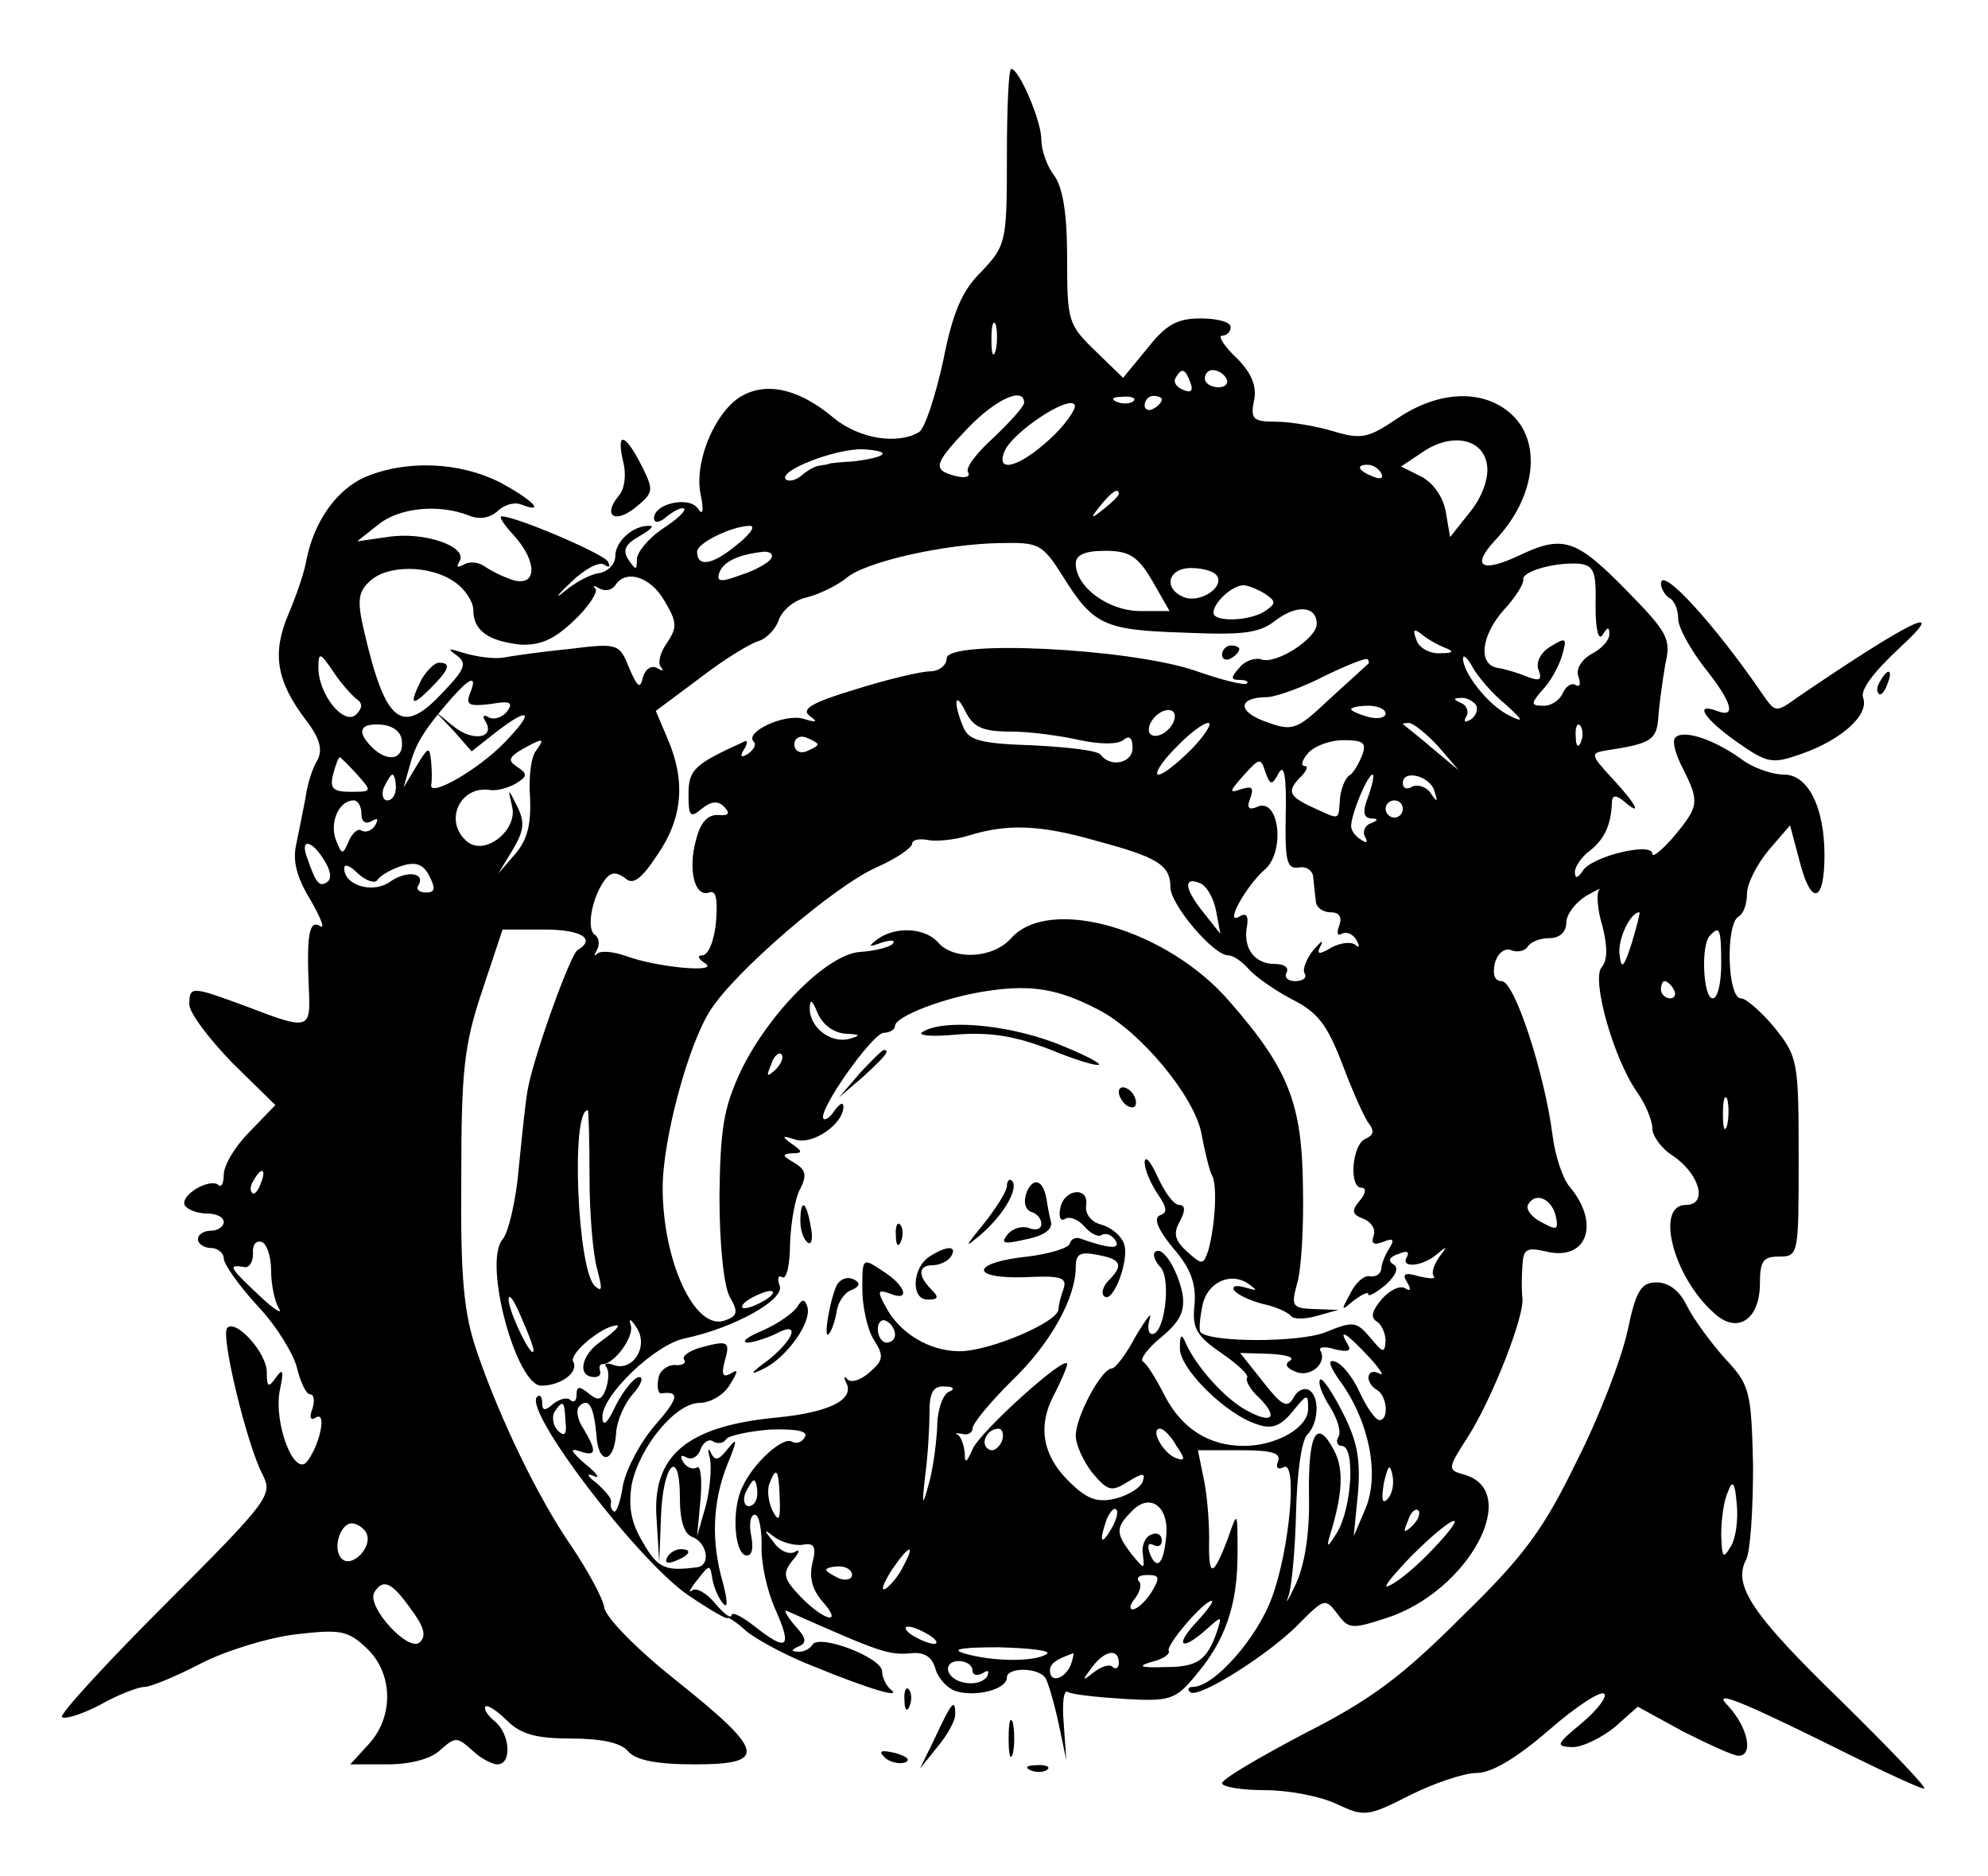 <?xml version="1.0" standalone="no"?>
<!DOCTYPE svg PUBLIC "-//W3C//DTD SVG 20010904//EN"
 "http://www.w3.org/TR/2001/REC-SVG-20010904/DTD/svg10.dtd">
<svg version="1.0" xmlns="http://www.w3.org/2000/svg"
 width="231pt" height="218pt" viewBox="0 0 231 218"
 preserveAspectRatio="xMidYMid meet">

<g transform="translate(0,218) scale(0.1,-0.1)"
fill="#000000" stroke="none">
<path d="M1170 1998 c0 -99 -1 -103 -29 -133 -23 -22 -34 -48 -45 -104 -9 -41
-21 -78 -28 -83 -25 -15 -70 -8 -100 17 -37 31 -73 41 -102 27 -32 -14 -60
-76 -52 -116 4 -19 3 -26 -3 -17 -10 15 -51 6 -51 -11 0 -6 6 -6 15 2 9 7 17
11 20 9 2 -3 -9 -13 -26 -24 -16 -11 -29 -27 -29 -35 0 -13 -1 -13 -10 0 -7
11 -3 18 13 27 12 7 18 12 12 12 -19 1 -40 -18 -40 -35 0 -9 -8 -18 -19 -20
-10 -1 -28 -11 -40 -21 -12 -10 -9 -5 7 10 15 15 33 25 39 21 6 -4 8 -3 4 4
-6 9 -106 52 -123 52 -4 0 3 -10 14 -22 28 -31 27 -60 -1 -52 -12 4 -26 11
-33 16 -7 5 -18 6 -24 2 -8 -4 -9 -3 -5 4 10 17 -42 35 -84 28 l-35 -5 24 19
c24 20 70 25 106 11 12 -5 24 -3 33 5 7 7 19 11 27 8 31 -12 13 6 -25 26 -46
23 -107 26 -155 6 -33 -14 -60 -51 -69 -97 -2 -13 -12 -42 -21 -63 -19 -45
-14 -77 20 -122 17 -22 20 -35 14 -47 -6 -9 -12 -29 -14 -44 -3 -16 -8 -40
-11 -55 -4 -19 1 -38 17 -64 12 -21 17 -34 11 -30 -13 8 -16 -11 -13 -76 2
-44 -1 -45 -71 -18 -65 24 -68 25 -68 3 0 -10 23 -40 50 -68 l50 -49 -30 -31
c-17 -17 -30 -39 -30 -50 0 -10 -3 -15 -6 -12 -10 9 -46 -12 -39 -24 4 -5 15
-9 26 -9 10 0 19 -4 19 -10 0 -5 -7 -10 -15 -10 -8 0 -15 -4 -15 -10 0 -5 7
-10 15 -10 8 0 15 -6 15 -12 0 -7 18 -32 39 -55 22 -23 42 -56 46 -72 4 -17
11 -31 15 -31 5 0 6 -7 3 -17 -4 -10 -2 -14 4 -10 13 8 5 -31 -10 -51 -15 -19
-39 44 -32 82 5 23 4 27 -4 16 -9 -13 -11 -12 -11 6 0 22 -36 62 -46 51 -8 -8
23 -136 41 -170 12 -24 9 -29 -113 -151 -69 -69 -123 -128 -120 -131 3 -3 23
3 44 14 21 12 45 21 52 21 7 0 36 12 65 27 29 15 78 30 110 34 52 6 61 5 83
-16 31 -29 32 -80 2 -112 l-21 -23 43 0 c26 0 51 6 62 17 17 15 19 15 36 0 10
-10 24 -17 30 -17 17 0 15 35 -3 50 -9 7 -13 15 -11 17 2 3 14 -5 25 -16 16
-16 34 -21 75 -21 35 0 58 -5 66 -15 9 -10 32 -15 77 -15 86 0 82 15 -22 98
-44 35 -82 73 -83 85 -2 11 -19 42 -37 69 -39 56 -84 149 -111 228 -15 44 -19
84 -18 200 0 125 3 155 24 218 l24 72 48 0 c44 0 61 -11 39 -24 -8 -5 -48
-115 -57 -158 -3 -13 -7 -54 -11 -93 -3 -38 -12 -77 -19 -85 -23 -27 16 -170
45 -170 23 0 44 16 37 28 -5 9 34 42 51 42 4 0 -4 -8 -18 -18 -24 -16 -29 -42
-8 -42 5 0 8 3 6 8 -1 4 0 7 3 7 14 0 37 32 33 45 -3 9 0 8 7 -3 14 -22 -5
-51 -27 -43 -8 3 -12 2 -8 -3 3 -5 2 -16 -1 -25 -5 -13 -9 -14 -20 -5 -11 9
-14 8 -14 -1 0 -8 -3 -10 -7 -7 -3 4 -12 2 -20 -4 -10 -9 -13 -8 -13 1 0 8 -3
10 -6 7 -16 -16 116 -189 175 -230 25 -17 46 -29 46 -27 0 2 10 -4 22 -15 12
-10 47 -29 78 -41 66 -27 104 -38 90 -27 -5 4 -10 14 -10 21 0 16 -73 44 -81
31 -3 -5 -11 -9 -17 -8 -8 0 -8 2 1 6 10 4 9 10 -5 25 -10 12 -13 19 -8 16
108 -48 117 -51 143 -49 16 2 25 -4 29 -18 3 -11 14 -23 24 -26 23 -7 59 2 59
16 0 12 37 12 45 -1 3 -5 10 -29 15 -52 l9 -43 -3 43 c-2 23 0 40 5 36 5 -3
35 -6 66 -8 52 -3 59 -1 82 27 35 41 49 82 49 142 0 50 0 50 -11 18 -18 -47
-23 -47 -22 0 0 23 -3 56 -7 72 l-6 30 49 0 c36 0 48 -3 44 -13 -3 -7 0 -10 6
-7 17 11 8 -94 -13 -151 -17 -47 -67 -104 -92 -104 -5 0 -7 -3 -3 -6 8 -9 94
45 128 81 28 28 29 28 43 10 13 -18 17 -18 57 -5 96 31 159 149 89 167 -18 5
-18 7 6 44 28 44 66 141 63 161 -1 7 -1 24 0 37 1 20 5 22 27 17 48 -12 64 32
28 75 -8 9 -17 36 -20 60 -9 71 -44 179 -59 179 -8 0 -11 7 -8 21 3 11 11 18
19 15 7 -3 16 -1 19 4 4 6 15 10 26 10 11 0 19 7 19 18 0 9 10 23 23 31 12 7
19 10 15 7 -3 -4 -2 -23 4 -42 6 -24 6 -40 -1 -48 -12 -14 14 -107 42 -146 9
-13 17 -32 17 -41 0 -9 11 -24 24 -32 31 -21 41 -57 15 -57 -36 0 -15 -83 32
-125 27 -26 54 -9 54 34 0 26 4 31 22 31 23 0 23 2 23 116 0 111 -1 116 -28
150 -15 18 -33 34 -39 34 -16 0 -18 86 -3 95 6 3 10 15 10 27 0 11 11 33 25
50 l25 29 12 -45 c13 -49 28 -44 28 10 0 56 -19 94 -47 94 -14 0 -37 8 -51 19
-34 24 -69 34 -76 23 -3 -5 2 -21 10 -36 19 -38 18 -43 -11 -78 -14 -16 -25
-25 -25 -20 0 14 -71 -3 -81 -20 -6 -9 -9 -9 -9 -1 0 6 8 18 18 25 16 13 24
29 25 55 0 9 4 10 14 2 22 -19 15 -4 -14 27 -25 27 -25 29 -7 32 53 8 59 12
61 39 1 15 5 43 8 61 7 30 3 37 -46 87 -58 59 -73 64 -125 39 -43 -20 -55 -12
-26 19 46 49 54 112 19 145 -32 30 -84 29 -133 -4 -34 -23 -42 -25 -75 -15
-20 6 -50 11 -66 11 -27 0 -30 3 -26 24 4 17 -3 33 -20 50 -15 14 -22 26 -17
26 6 0 10 5 10 10 0 6 -16 10 -35 10 -27 0 -40 -7 -62 -35 l-28 -34 -32 31
c-32 31 -33 35 -33 108 0 52 -5 82 -15 96 -8 10 -15 29 -15 42 0 22 -26 82
-35 82 -3 0 -5 -46 -5 -102z m-13 -225 c-3 -10 -5 -4 -5 12 0 17 2 24 5 18 2
-7 2 -21 0 -30z m226 -37 c4 -10 1 -13 -8 -9 -8 3 -12 9 -9 14 7 12 11 11 17
-5z m42 4 c3 -5 -1 -10 -9 -10 -9 0 -16 5 -16 10 0 6 4 10 9 10 6 0 13 -4 16
-10z m-235 -28 c0 -4 -16 -22 -35 -40 -20 -18 -34 -36 -30 -41 3 -5 -4 -7 -15
-4 -27 7 -25 14 15 56 33 34 65 48 65 29z m29 -43 c-35 -32 -62 -39 -52 -14 8
22 77 68 82 54 1 -5 -12 -24 -30 -40z m98 45 c-3 -3 -12 -4 -19 -1 -8 3 -5 6
6 6 11 1 17 -2 13 -5z m33 2 c0 -3 -4 -8 -10 -11 -5 -3 -10 -1 -10 4 0 6 5 11
10 11 6 0 10 -2 10 -4z m378 -77 c2 -15 -6 -37 -20 -54 l-23 -29 -5 29 c-3 18
-15 34 -28 41 l-24 12 24 16 c34 24 72 17 76 -15z m-703 13 c-2 -3 -17 -6 -32
-8 -16 -1 -29 -2 -30 -3 -2 -1 -6 -1 -10 -2 -5 0 -14 -5 -21 -11 -7 -6 -15 -8
-19 -5 -9 10 58 36 90 35 15 -1 25 -3 22 -6z m580 -22 c3 -6 -1 -7 -9 -4 -18
7 -21 14 -7 14 6 0 13 -4 16 -10z m-305 -24 c0 -2 -8 -10 -17 -17 -16 -13 -17
-12 -4 4 13 16 21 21 21 13z m-445 -60 c-28 -23 -45 -25 -45 -7 0 10 39 29 60
30 9 1 3 -9 -15 -23z m379 -34 c36 -58 48 -64 140 -67 70 -3 89 -1 108 14 25
19 48 17 48 -4 0 -17 -48 -48 -65 -41 -7 2 -19 -2 -25 -10 -10 -11 -10 -14 0
-14 8 0 11 -2 9 -4 -2 -3 -30 4 -61 15 -78 26 -288 36 -288 14 0 -8 -9 -15
-19 -15 -10 0 -49 -9 -87 -21 -50 -15 -64 -23 -53 -31 10 -7 8 -8 -8 -3 -22 6
-69 -16 -57 -27 3 -3 0 -9 -7 -14 -8 -5 -10 -3 -4 6 4 7 4 11 -1 8 -57 -26
-64 -32 -64 -61 0 -25 2 -28 15 -17 11 9 19 10 26 3 8 -8 6 -11 -6 -10 -12 1
-21 -8 -26 -28 -10 -35 -2 -68 15 -62 8 3 10 -7 8 -34 -2 -22 -9 -39 -16 -39
-6 0 -5 -4 3 -9 19 -12 -56 -5 -91 8 -14 5 -29 7 -34 3 -4 -4 -4 -2 0 5 3 6 2
14 -3 17 -10 7 -3 44 12 64 7 9 13 9 23 2 9 -9 19 -2 38 27 29 42 33 85 12
134 l-14 33 51 38 c27 21 58 40 68 43 10 3 21 15 24 25 4 11 18 23 33 26 15 4
35 14 45 22 21 19 114 40 179 41 45 1 49 -1 72 -37z m-338 19 c-3 -5 -19 -14
-35 -19 -24 -9 -29 -8 -25 3 5 13 23 21 52 24 7 0 11 -3 8 -8z m443 -26 l20
-35 -34 0 c-37 0 -75 28 -75 55 0 10 10 15 34 15 28 0 38 -6 55 -35z m515 -29
c0 -26 3 -41 8 -34 6 10 8 10 8 1 0 -7 -9 -17 -21 -23 -12 -7 -18 -18 -15 -26
3 -8 2 -13 -3 -10 -5 3 -11 -1 -15 -9 -3 -8 -13 -15 -22 -15 -15 0 -16 2 -2
18 9 9 19 27 23 40 6 21 5 22 -13 11 -12 -7 -18 -19 -14 -28 4 -11 1 -13 -14
-7 -10 4 -26 9 -34 10 -23 4 -19 38 8 68 13 14 23 30 22 35 -1 9 36 20 65 18
17 -2 20 -9 19 -49z m-1326 28 c12 -8 22 -23 22 -33 0 -24 18 -36 55 -40 23
-1 39 6 62 28 17 16 28 33 25 37 -4 4 -2 4 5 0 6 -3 14 -2 18 4 12 19 41 10
57 -18 15 -25 15 -31 3 -49 -8 -11 -11 -24 -7 -28 4 -5 2 -5 -5 -1 -6 3 -13
-1 -16 -11 -3 -14 -6 -12 -16 11 -11 28 -13 29 -69 22 -31 -3 -66 -8 -77 -10
-11 -2 -31 1 -45 5 -19 6 -21 6 -10 -2 13 -9 11 -16 -15 -43 -48 -52 -67 -37
-92 71 -8 34 -7 45 6 57 20 20 70 20 99 0z m886 7 c9 -13 -19 -32 -38 -25 -25
10 -19 34 8 34 14 0 27 -4 30 -9z m56 -21 c13 -9 13 -11 0 -20 -18 -12 -60
-13 -60 -2 0 12 22 32 35 32 5 0 17 -5 25 -10z m210 -63 c10 -4 8 -6 -6 -6
-12 -1 -25 6 -28 15 -5 13 -3 14 6 7 7 -6 20 -13 28 -16z m-1266 -59 c8 -5 7
-11 0 -18 -14 -14 -44 23 -44 54 0 19 2 18 17 -4 9 -14 22 -28 27 -32z m1175
40 c-2 -2 -22 -20 -45 -41 -37 -35 -42 -37 -72 -26 -35 12 -34 29 1 29 12 1
42 12 67 25 25 12 47 21 49 19 2 -2 2 -5 0 -6z m160 -46 c22 -20 22 -22 4 -13
-24 12 -53 49 -53 66 0 5 5 1 11 -10 6 -11 23 -31 38 -43z m-1203 12 c-5 -13
-1 -15 24 -12 23 4 27 2 19 -9 -6 -7 -16 -10 -22 -6 -5 3 -7 1 -3 -5 12 -20
-15 -24 -37 -6 l-22 18 22 -23 21 -24 28 22 c40 31 46 25 10 -12 -30 -31 -87
-64 -85 -49 1 4 1 16 0 27 -2 18 -3 18 -17 -5 l-15 -25 7 25 c7 26 16 41 48
78 23 26 31 28 22 6z m628 -44 c23 0 59 -5 81 -10 23 -5 44 -5 50 0 7 6 11 3
11 -9 0 -18 -26 -23 -37 -8 -3 5 -39 9 -79 11 -62 2 -75 6 -81 22 -12 29 -9
42 3 17 9 -18 20 -23 52 -23z m541 31 c3 -5 0 -13 -6 -17 -7 -4 -9 -3 -5 4 3
5 0 13 -6 15 -9 4 -10 6 -1 6 6 1 14 -3 18 -8z m-356 -27 c-6 -7 -15 -11 -21
-8 -5 3 -4 12 3 20 6 7 15 11 21 8 5 -3 4 -12 -3 -20z m251 17 c0 -5 -9 -7
-20 -4 -11 3 -20 7 -20 9 0 2 9 4 20 4 11 0 20 -4 20 -9z m-1143 -33 c2 -21
-17 -24 -35 -6 -18 18 -14 28 11 26 14 -1 24 -9 24 -20z m918 -8 c-16 -16 -33
-30 -39 -30 -5 0 3 14 19 30 16 17 33 30 39 30 5 0 -3 -13 -19 -30z m286 3
l24 -28 -30 25 c-16 14 -32 26 -34 28 -2 1 0 2 6 2 5 0 20 -12 34 -27z m166 5
c-3 -8 -6 -5 -6 6 -1 11 2 17 5 13 3 -3 4 -12 1 -19z m-887 -3 c0 -2 -6 -5
-13 -8 -8 -3 -14 1 -14 8 0 7 6 11 14 8 7 -3 13 -6 13 -8z m-327 -7 c-6 -7 -9
-32 -7 -56 1 -30 -3 -48 -18 -65 l-19 -22 17 28 c13 22 14 32 5 50 -11 22 -11
22 -6 0 7 -27 -31 -58 -52 -41 -28 23 -9 66 27 60 8 -1 22 3 30 8 13 8 13 11
1 19 -11 7 -10 11 5 20 25 14 28 14 17 -1z m960 -5 c-4 -10 -10 -21 -15 -24
-5 -3 -10 -16 -11 -27 -2 -26 1 -25 -32 -10 -28 13 -30 19 -13 36 7 7 8 12 4
12 -5 0 -3 7 4 15 7 8 25 15 41 15 23 0 27 -3 22 -17z m-1168 -23 c18 -20 17
-20 -8 -20 -20 0 -24 4 -20 20 3 11 6 20 8 20 1 0 10 -9 20 -20z m1071 2 c6
11 9 -4 8 -48 -1 -54 1 -64 15 -62 9 2 17 -4 17 -12 1 -8 2 -21 3 -27 0 -7 8
-13 17 -13 10 0 14 -5 10 -16 -3 -8 -2 -12 3 -9 5 3 13 0 17 -7 4 -7 4 -10 -1
-6 -4 4 -17 3 -28 -3 -15 -9 -18 -8 -12 3 3 7 0 4 -9 -6 -8 -10 -13 -23 -10
-27 3 -5 -2 -9 -11 -9 -9 0 -13 5 -10 10 3 6 -3 10 -14 10 -23 0 -37 18 -32
44 2 12 -1 16 -9 11 -18 -11 8 36 30 55 23 20 17 82 -8 73 -11 -5 -14 -2 -9
10 4 12 2 14 -11 10 -14 -5 -14 -3 3 16 18 20 20 21 25 5 6 -17 8 -17 16 -2z
m-1026 -17 c0 -8 -4 -15 -10 -15 -5 0 -7 7 -4 15 4 8 8 15 10 15 2 0 4 -7 4
-15z m1130 -10 c-7 -18 -6 -25 3 -26 9 0 9 -2 -1 -6 -6 -2 -9 -10 -6 -15 4 -7
2 -8 -4 -4 -7 4 -12 11 -12 16 0 14 19 60 25 60 2 0 0 -11 -5 -25z m77 5 c4
-12 3 -13 -5 -1 -5 7 -15 10 -21 7 -6 -4 -11 -2 -11 4 0 17 33 8 37 -10z
m-1247 -26 c0 -9 5 -12 12 -8 7 4 8 3 4 -5 -4 -6 -11 -9 -16 -6 -4 3 -11 -3
-15 -13 -7 -16 -8 -15 -15 3 -7 20 4 45 21 45 5 0 9 -7 9 -16z m1210 6 c0 -5
-4 -10 -10 -10 -5 0 -10 5 -10 10 0 6 5 10 10 10 6 0 10 -4 10 -10z m-356 -37
c71 -19 86 -28 86 -54 0 -20 50 -79 67 -79 6 0 16 -7 24 -16 7 -8 29 -24 50
-35 30 -15 41 -29 59 -76 12 -32 26 -63 31 -69 6 -8 5 -13 -4 -17 -16 -6 -20
-57 -5 -57 6 0 5 -7 -2 -15 -10 -12 -9 -16 4 -21 10 -4 15 -13 12 -20 -3 -9 0
-11 11 -7 12 5 14 3 7 -8 -5 -8 -9 -18 -9 -24 -1 -5 -6 -9 -13 -8 -6 2 -17 -7
-23 -20 -11 -20 -11 -21 4 -8 10 7 17 11 17 7 0 -3 9 2 20 11 12 11 16 20 9
24 -7 4 -4 9 6 12 9 4 13 3 10 -3 -9 -14 18 -12 35 3 12 10 12 9 2 -4 -6 -9
-9 -18 -6 -22 3 -3 -4 -3 -17 0 -17 5 -20 3 -14 -7 5 -8 4 -11 -2 -7 -6 4 -18
-2 -27 -12 -11 -13 -14 -21 -7 -26 6 -3 11 -14 11 -23 -1 -15 -3 -14 -18 4
-16 19 -20 19 -52 6 -30 -12 -133 -12 -145 0 -2 2 -1 15 2 30 5 28 33 41 54
26 11 -8 10 -8 -4 -4 -10 3 -16 2 -13 -3 3 -5 18 -12 33 -16 15 -3 30 -10 33
-14 3 -4 16 -4 30 0 l25 7 -28 1 c-25 1 -27 3 -20 29 5 15 8 65 7 112 -1 97
-16 137 -85 216 -72 84 -209 124 -254 74 -21 -24 -67 -26 -85 -5 -15 17 -49
19 -70 4 -12 -9 -11 -10 5 -4 11 3 16 3 12 -2 -5 -4 -21 -8 -37 -9 -38 -2
-106 -70 -139 -138 -20 -43 -24 -66 -25 -146 0 -56 5 -104 12 -117 10 -17 9
-22 -5 -27 -35 -14 -73 68 -73 154 0 56 30 168 56 207 29 45 143 143 192 165
23 10 42 23 42 28 0 4 8 6 18 4 9 -2 31 0 47 5 45 14 83 13 149 -6z m-897 -23
c7 -11 9 -21 3 -25 -9 -6 -13 -1 -23 28 -9 23 5 22 20 -3z m62 -22 c3 5 16 12
28 16 16 5 25 2 32 -12 7 -14 7 -19 -4 -19 -8 0 -12 4 -9 8 9 15 -13 18 -32 5
-20 -15 -54 -5 -54 15 0 6 7 3 16 -6 10 -9 20 -12 23 -7z m974 -36 l5 -27 -19
24 c-22 27 -25 43 -5 35 8 -3 16 -17 19 -32z m483 -38 c-9 -28 -12 -31 -14
-14 -3 17 12 50 23 50 1 0 -3 -16 -9 -36z m104 -24 c0 -22 -4 -40 -10 -40 -11
0 -14 63 -3 73 11 12 13 8 13 -33z m-724 -53 c49 -25 112 -101 120 -144 4 -21
9 -42 12 -48 7 -11 4 -59 -4 -88 -6 -17 -7 -17 -25 -1 -14 13 -16 21 -8 35 7
13 6 19 -1 19 -6 0 -17 15 -25 33 -8 17 -14 25 -15 17 0 -9 7 -25 15 -37 11
-16 12 -22 3 -25 -8 -3 -3 -16 15 -38 21 -24 27 -42 25 -66 -3 -27 2 -36 31
-56 19 -13 33 -26 30 -29 -2 -3 4 -14 14 -23 23 -23 15 -31 -14 -15 -25 13
-59 51 -71 78 -5 12 -7 11 -7 -5 -1 -24 54 -78 90 -89 17 -6 27 -2 41 15 17
21 18 21 18 3 0 -22 -37 -43 -75 -43 -40 0 -72 20 -92 59 -10 20 -21 37 -25
39 -4 2 5 15 21 28 23 19 28 31 25 51 -6 29 -24 57 -32 48 -3 -2 0 -11 7 -18
12 -15 4 -77 -10 -77 -5 0 -6 8 -3 18 3 9 -4 0 -16 -20 -11 -21 -24 -38 -28
-38 -12 0 -42 -56 -42 -78 0 -11 9 -30 19 -43 18 -21 22 -23 41 -11 18 11 21
11 18 1 -2 -7 -16 -16 -31 -20 -20 -5 -32 -2 -51 16 -34 31 -41 66 -22 103 9
17 16 34 16 37 0 13 -102 -79 -110 -99 -7 -16 -9 -17 -9 -4 -1 9 -4 18 -8 21
-5 2 -2 2 5 1 6 -2 12 1 12 6 0 6 20 30 45 55 46 44 75 97 75 133 0 15 5 18
25 14 28 -5 31 -12 13 -30 -6 -6 -9 -15 -5 -18 10 -10 30 43 23 61 -3 9 -15
19 -26 22 -12 3 -19 12 -18 22 4 23 -26 20 -30 -3 -2 -10 0 -16 6 -12 5 3 15
-1 22 -9 7 -8 16 -13 20 -10 5 3 12 0 16 -6 7 -11 -7 -10 -41 2 -5 2 -11 -1
-12 -6 -1 -5 -24 -12 -49 -15 -66 -7 -68 -26 -3 -24 41 2 49 0 45 -13 -3 -8
-6 -19 -6 -24 0 -15 -80 -49 -115 -49 -35 0 -70 21 -86 52 -10 18 -9 20 5 15
24 -10 19 9 -8 26 -24 16 -24 16 -24 -21 0 -20 6 -47 13 -58 12 -19 12 -24 -4
-38 -10 -9 -21 -13 -26 -9 -4 5 -5 3 -2 -3 11 -20 -19 -35 -80 -41 -106 -10
-146 -45 -140 -119 l3 -49 2 52 c2 62 22 83 22 23 0 -27 5 -43 15 -46 17 -7
21 -33 5 -35 -37 -5 -46 -1 -63 29 -14 23 -17 42 -13 67 9 44 51 95 79 95 12
0 28 9 35 21 10 16 10 19 1 13 -9 -5 -11 -1 -7 14 7 24 4 25 -29 16 -13 -4
-21 -10 -18 -14 3 -4 -3 -7 -11 -6 -9 0 -18 -7 -19 -16 -2 -10 0 -17 3 -17 22
3 21 -5 -6 -36 -17 -19 -34 -51 -38 -70 -3 -20 -8 -34 -11 -31 -3 2 -4 7 -3
11 1 4 -7 13 -17 22 -11 8 -12 12 -3 8 8 -4 4 3 -10 14 -16 14 -19 19 -7 15
20 -7 21 -1 5 26 -7 10 -9 22 -5 26 11 11 17 0 20 -33 2 -36 21 -34 23 3 1 14
10 34 20 45 9 10 12 19 7 19 -6 0 -18 -15 -27 -32 -10 -22 -16 -27 -16 -14 0
25 61 84 96 91 57 12 116 45 110 61 -3 8 -2 13 3 10 5 -3 9 15 9 39 1 25 6 54
12 64 8 16 6 22 -7 30 -14 8 -15 10 -3 11 13 0 13 2 0 11 -12 9 -12 10 4 5 20
-7 56 18 56 38 0 6 -4 4 -10 -4 -5 -8 -11 -12 -13 -10 -8 8 57 100 70 100 7 0
13 4 13 8 0 11 59 34 110 41 49 7 80 2 126 -22z m669 23 c3 -5 1 -10 -4 -10
-6 0 -11 5 -11 10 0 6 2 10 4 10 3 0 8 -4 11 -10z m-963 -51 c18 -1 19 -2 5
-6 -22 -6 -47 14 -46 36 0 11 3 9 9 -6 6 -14 19 -23 32 -24z m-81 -42 c-10 -9
-11 -8 -5 6 3 10 9 15 12 12 3 -3 0 -11 -7 -18z m1106 -64 c-3 -10 -5 -4 -5
12 0 17 2 24 5 18 2 -7 2 -21 0 -30z m-1322 -60 c0 -43 4 -91 9 -108 6 -23 6
-27 -3 -19 -20 19 -28 204 -8 204 1 0 2 -35 2 -77z m-382 -8 c-3 -9 -8 -14
-10 -11 -3 3 -2 9 2 15 9 16 15 13 8 -4z m1505 -39 c3 -15 1 -16 -17 -6 -12 6
-19 16 -15 21 9 15 28 5 32 -15z m-1493 -62 c0 -16 4 -36 9 -44 5 -8 -5 -2
-22 14 -35 33 -38 37 -19 34 6 -2 11 5 11 15 -1 10 3 16 10 14 6 -2 11 -17 11
-33z m305 -93 c-1 -13 -29 45 -29 59 0 8 6 0 14 -19 8 -18 15 -36 15 -40z
m270 59 c-8 -5 -19 -10 -25 -10 -5 0 -3 5 5 10 8 5 20 10 25 10 6 0 3 -5 -5
-10z m150 -41 c0 -5 -4 -9 -10 -9 -5 0 -10 7 -10 16 0 8 5 12 10 9 6 -3 10
-10 10 -16z m551 -26 c13 -14 18 -23 12 -19 -15 8 -18 -10 -3 -19 12 -7 14
-35 3 -35 -5 0 -15 15 -23 32 -8 18 -21 34 -29 36 -9 3 -6 -6 7 -24 33 -46 45
-107 29 -146 l-14 -33 5 51 c3 39 -1 60 -18 93 -12 24 -24 41 -26 38 -3 -3 2
-17 11 -31 9 -14 14 -30 10 -36 -3 -5 -1 -10 4 -10 16 0 12 -71 -5 -100 -11
-18 -13 -19 -9 -5 15 48 17 78 5 100 -20 38 -30 20 -29 -53 1 -43 -5 -80 -15
-102 -9 -19 -13 -26 -9 -15 4 11 8 55 9 98 1 43 6 83 13 90 13 13 15 44 2 52
-6 3 -14 -1 -18 -9 -7 -13 -14 -9 -35 18 l-27 34 34 -1 c19 -1 30 -4 24 -8 -7
-4 -4 -9 7 -13 17 -7 37 11 28 25 -2 4 6 5 18 1 14 -3 19 -2 14 6 -12 20 -1
13 25 -15z m-488 -40 c-7 -2 -14 -21 -14 -41 -1 -20 -5 -50 -10 -67 -7 -26 -8
-25 -4 10 3 22 5 55 5 73 0 24 4 32 18 31 10 0 12 -3 5 -6z m-446 -34 c2 -16
-1 -19 -9 -11 -5 5 -7 15 -4 21 10 15 12 14 13 -10z m278 -19 c-3 -6 -10 -8
-15 -5 -10 6 -44 -24 -57 -52 -13 -25 -10 -76 3 -80 7 -2 10 6 7 22 -3 14 -1
25 4 25 5 0 8 -16 8 -35 -1 -20 6 -53 16 -75 20 -45 14 -50 -25 -19 -14 11
-26 17 -26 12 -1 -4 -9 2 -19 14 -10 12 -22 19 -27 15 -5 -4 -2 2 6 12 15 19
15 19 18 0 2 -10 8 -23 13 -28 5 -5 4 6 -1 25 -14 48 -12 94 5 137 12 29 12
33 1 19 -11 -14 -15 -15 -20 -5 -3 7 -4 4 -1 -7 2 -11 0 -36 -5 -55 l-10 -35
4 43 c2 23 0 40 -4 37 -5 -3 -12 0 -16 6 -4 7 -3 9 3 6 6 -4 14 0 17 9 3 8 10
13 15 9 5 -3 12 -2 15 3 3 4 26 9 51 11 31 1 45 -2 40 -9z m229 -5 c-4 -8 -10
-12 -15 -9 -11 6 -2 24 11 24 5 0 7 -7 4 -15z m203 -5 c11 -16 10 -18 -1 -14
-15 6 -30 34 -18 34 4 0 13 -9 19 -20z m245 -62 c-6 -6 -7 0 -4 19 5 21 7 23
10 9 2 -10 0 -22 -6 -28z m-706 1 c1 -25 -1 -28 -8 -15 -5 10 -7 24 -4 32 8
21 11 17 12 -17z m-26 6 c0 -8 -4 -15 -10 -15 -5 0 -7 7 -4 15 4 8 8 15 10 15
2 0 4 -7 4 -15z m475 -51 c-3 -32 -11 -39 -19 -19 -3 9 -2 13 4 10 6 -3 10 -1
10 5 0 7 -6 10 -12 7 -7 -2 -12 -13 -10 -23 2 -18 2 -18 -13 0 -19 25 -19 31
1 51 21 21 43 4 39 -31z m-64 9 c-12 -20 -14 -14 -5 12 4 9 9 14 11 11 3 -2 0
-13 -6 -23z m350 4 c-10 -9 -11 -8 -5 6 3 10 9 15 12 12 3 -3 0 -11 -7 -18z
m23 -28 c-16 -17 -38 -36 -49 -41 -11 -6 1 9 25 34 50 50 71 56 24 7z m-1239
21 c10 -16 -16 -43 -28 -31 -11 11 -2 41 12 41 5 0 13 -5 16 -10z m507 -15
c14 3 17 -2 12 -21 -4 -17 0 -31 11 -44 26 -29 3 -24 -25 5 -20 21 -21 27 -9
42 8 9 9 14 3 10 -7 -4 -18 1 -25 11 -12 15 -12 16 1 6 8 -6 23 -10 32 -9z
m118 -24 c-5 -11 -15 -23 -21 -27 -6 -3 -3 5 6 20 20 30 30 35 15 7z m-60 -11
c0 -5 -7 -7 -15 -4 -8 4 -15 8 -15 10 0 2 7 4 15 4 8 0 15 -4 15 -10z m348
-20 c-7 -11 -17 -20 -22 -20 -4 0 -3 6 3 13 6 8 8 17 4 20 -3 4 1 7 10 7 15 0
15 -3 5 -20z m-861 -19 c15 -20 19 -31 11 -39 -13 -13 -63 42 -53 58 10 16 20
12 42 -19z m913 -16 c-26 -28 -17 -34 12 -8 18 16 18 16 12 -3 -12 -34 -23
-41 -61 -41 -28 -1 -32 1 -15 6 13 3 22 9 20 13 -3 7 41 58 50 58 3 0 -5 -11
-18 -25z m-310 -15 c8 -5 11 -10 5 -10 -5 0 -17 5 -25 10 -8 5 -10 10 -5 10 6
0 17 -5 25 -10z m136 -22 c-14 -9 -62 -9 -96 1 -16 5 -1 7 41 7 37 -1 62 -4
55 -8z m28 -13 c-7 -16 -24 -21 -24 -6 0 8 7 13 27 20 1 1 0 -6 -3 -14z m56 3
c0 -6 -3 -8 -7 -5 -3 4 -13 1 -22 -6 -14 -11 -14 -10 -2 6 15 20 31 22 31 5z
m-170 -9 c0 -5 5 -7 12 -3 6 4 8 3 5 -4 -9 -13 -40 -9 -45 6 -2 7 3 12 12 12
9 0 16 -5 16 -11z"/>
<path d="M1420 1419 c0 -5 5 -7 10 -4 6 3 10 8 10 11 0 2 -4 4 -10 4 -5 0 -10
-5 -10 -11z"/>
<path d="M490 1391 c-15 -30 -12 -33 10 -11 22 22 25 30 10 30 -5 0 -14 -9
-20 -19z"/>
<path d="M1072 981 c-7 -4 10 -6 40 -3 39 3 68 -2 107 -17 29 -12 55 -20 58
-18 2 2 -22 14 -53 26 -57 21 -128 27 -152 12z"/>
<path d="M999 933 l-24 -28 28 24 c25 23 32 31 24 31 -2 0 -14 -12 -28 -27z"/>
<path d="M1300 911 c0 -5 5 -13 10 -16 6 -3 10 -2 10 4 0 5 -4 13 -10 16 -5 3
-10 2 -10 -4z"/>
<path d="M1170 802 c0 -6 -12 -25 -27 -44 -22 -27 -23 -29 -4 -13 27 23 45 54
37 63 -3 3 -6 0 -6 -6z"/>
<path d="M1193 795 c-4 -11 -2 -20 5 -23 7 -2 12 -8 12 -14 0 -6 -6 -8 -14 -5
-8 3 -19 0 -25 -7 -9 -11 -5 -12 21 -6 21 4 32 12 29 21 -2 8 -4 19 -5 26 -4
22 -15 26 -23 8z"/>
<path d="M930 761 c0 -11 4 -22 9 -25 4 -3 6 6 3 19 -5 30 -12 33 -12 6z"/>
<path d="M1041 744 c0 -11 3 -14 6 -6 3 7 2 16 -1 19 -3 4 -6 -2 -5 -13z"/>
<path d="M1080 720 c-20 -13 -22 -50 -2 -50 13 0 13 3 4 12 -16 16 -15 28 2
28 8 0 18 5 21 10 8 13 -5 13 -25 0z"/>
<path d="M973 688 c-8 -14 -17 -66 -10 -58 3 3 7 14 9 25 1 11 9 23 17 26 10
4 11 8 4 12 -7 4 -15 2 -20 -5z"/>
<path d="M926 661 c-5 -7 -22 -19 -40 -27 -17 -7 -25 -13 -18 -14 7 0 22 5 33
10 29 16 23 -5 -8 -30 -22 -16 -23 -19 -5 -10 26 13 56 54 50 72 -3 9 -6 9
-12 -1z"/>
<path d="M775 370 c-3 -6 1 -7 9 -4 18 7 21 14 7 14 -6 0 -13 -4 -16 -10z"/>
<path d="M724 1644 c4 -15 2 -32 -5 -40 -19 -23 -5 -33 19 -14 22 18 22 20 7
50 -19 37 -29 39 -21 4z"/>
<path d="M1930 1502 c0 -6 5 -14 10 -17 6 -3 10 -14 10 -24 0 -10 14 -35 30
-56 33 -41 38 -60 15 -51 -27 10 -15 -9 23 -36 36 -25 41 -26 75 -14 46 16 79
45 72 65 -4 9 12 30 42 58 61 56 11 31 -118 -57 -25 -18 -26 -18 -40 2 -56 82
-119 151 -119 130z"/>
<path d="M2185 1389 c-4 -6 -5 -12 -2 -15 2 -3 7 2 10 11 7 17 1 20 -8 4z"/>
<path d="M1891 633 c-7 -32 -33 -100 -59 -151 -38 -78 -60 -109 -133 -180 -70
-70 -106 -97 -183 -136 -53 -28 -96 -53 -96 -58 0 -4 22 -8 50 -8 27 0 64 -7
83 -16 32 -15 36 -15 85 10 28 14 63 26 78 26 17 0 46 17 84 50 31 27 60 46
64 42 4 -3 -8 -19 -26 -34 -30 -25 -31 -27 -11 -28 12 0 34 11 49 23 l27 24
53 -29 c30 -15 58 -28 64 -28 18 0 11 33 -12 58 -18 18 7 9 101 -37 68 -34
125 -61 127 -59 2 2 -42 48 -97 102 -103 100 -126 134 -110 164 5 10 8 59 8
109 -2 88 -4 94 -33 125 -16 18 -36 45 -44 61 -8 17 -21 27 -35 27 -18 0 -24
-9 -34 -57z m120 -250 c-9 -15 -10 -13 -11 14 0 17 3 40 8 50 5 14 8 11 10
-14 2 -18 -1 -41 -7 -50z"/>
<path d="M1051 204 c0 -11 3 -14 6 -6 3 7 2 16 -1 19 -3 4 -6 -2 -5 -13z"/>
<path d="M1087 162 l-18 -37 20 25 c12 14 21 31 21 38 0 19 -4 15 -23 -26z"/>
<path d="M1172 160 c0 -19 2 -27 5 -17 2 9 2 25 0 35 -3 9 -5 1 -5 -18z"/>
<path d="M1028 138 c5 -5 16 -8 23 -6 8 3 3 7 -10 11 -17 4 -21 3 -13 -5z"/>
<path d="M1198 123 c7 -3 16 -2 19 1 4 3 -2 6 -13 5 -11 0 -14 -3 -6 -6z"/>
</g>
</svg>
